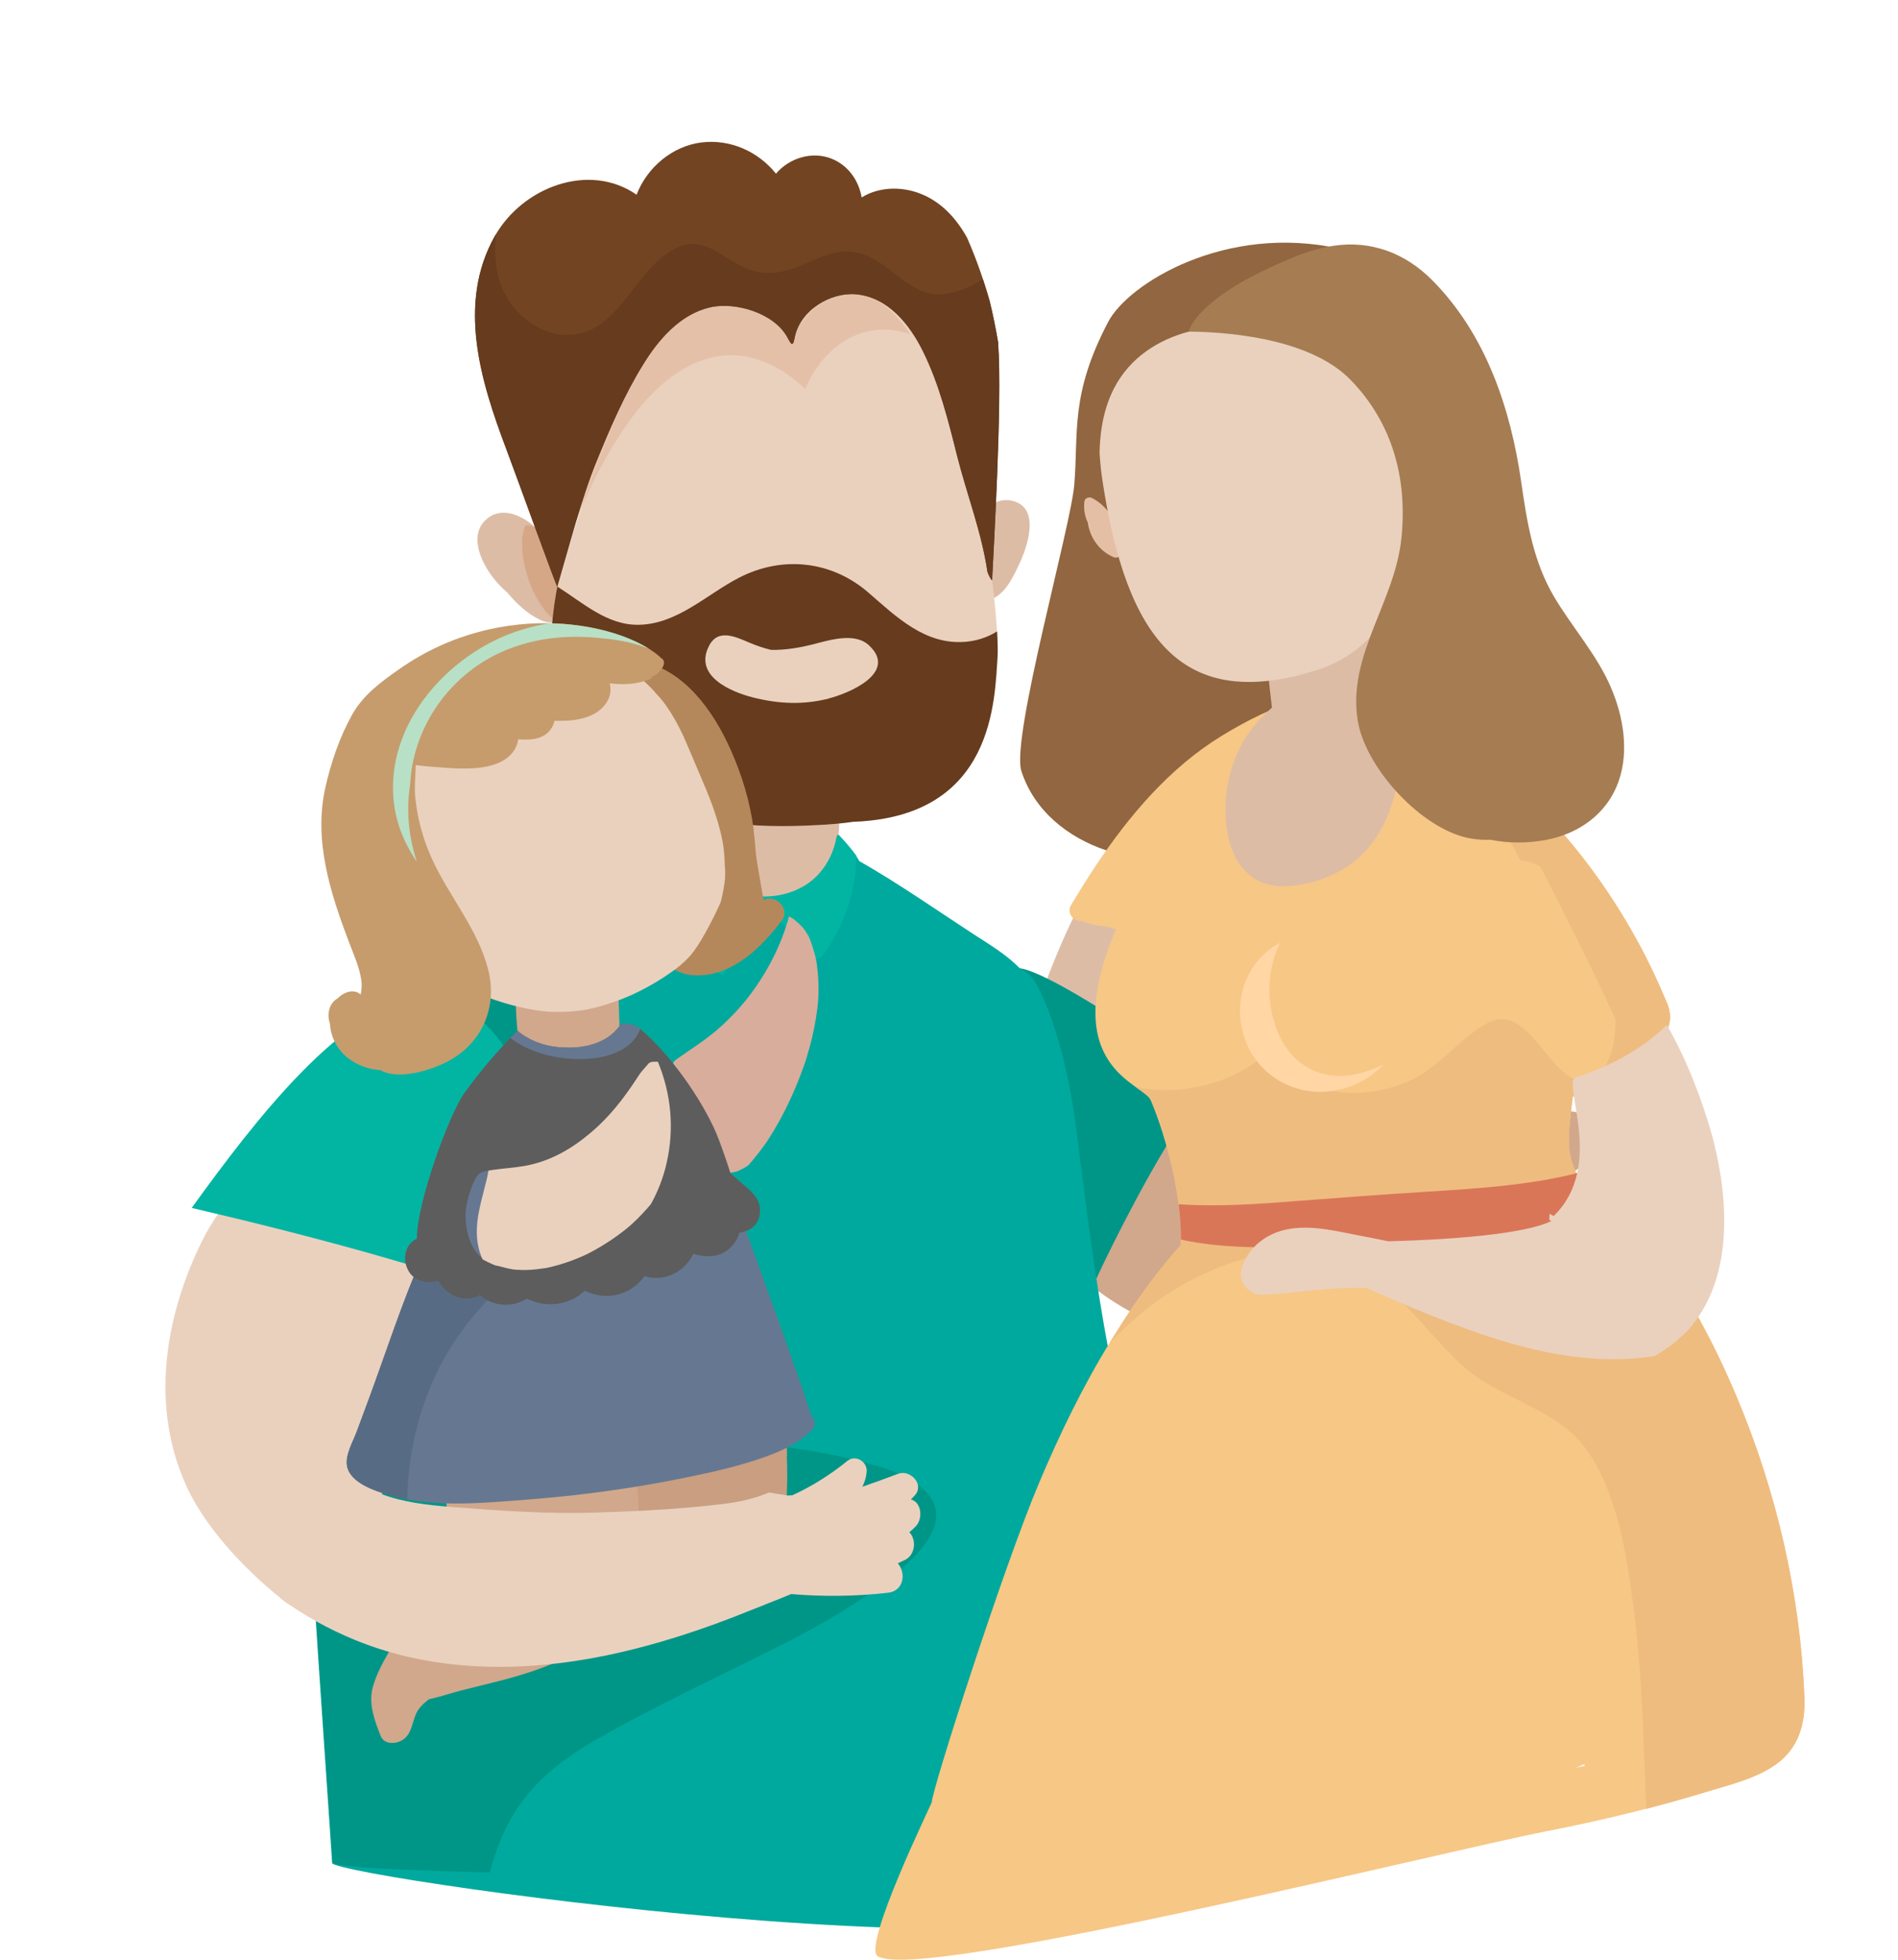 <svg width="31" height="32" viewBox="0 0 31 32" fill="none" xmlns="http://www.w3.org/2000/svg">
<path d="M18.078 14.567C17.995 14.549 17.905 14.557 17.828 14.594C17.784 14.582 17.734 14.594 17.703 14.65C17.209 15.553 16.893 16.573 16.541 17.542C16.416 17.588 16.338 17.742 16.456 17.864C16.665 18.079 16.966 18.104 17.232 17.968C17.531 17.814 17.703 17.501 17.846 17.208C18.009 16.871 18.15 16.521 18.258 16.161C18.353 15.842 18.466 15.479 18.468 15.142C18.468 14.883 18.35 14.625 18.078 14.567Z" fill="#DDBCA6"/>
<path d="M9.305 9.869C9.309 9.821 9.308 9.77 9.305 9.718C9.305 9.713 9.305 9.707 9.305 9.7C9.287 9.5 9.213 9.287 9.101 9.097C9.025 8.94 8.926 8.793 8.802 8.666C8.596 8.455 8.235 8.245 7.96 8.466C7.654 8.713 7.841 9.144 8.029 9.4C8.104 9.504 8.193 9.596 8.289 9.679C8.437 9.857 8.609 10.019 8.818 10.12C9.044 10.229 9.282 10.139 9.306 9.867L9.305 9.869Z" fill="#DDBCA6"/>
<path d="M8.802 8.668C8.785 8.651 8.767 8.633 8.749 8.617C8.743 8.613 8.736 8.61 8.728 8.607C8.713 8.6 8.7 8.594 8.685 8.587C8.658 8.58 8.63 8.575 8.602 8.569C8.674 8.587 8.625 8.58 8.589 8.575C8.586 8.582 8.581 8.589 8.579 8.592C8.576 8.599 8.569 8.613 8.563 8.627C8.558 8.643 8.551 8.663 8.55 8.67C8.543 8.698 8.54 8.726 8.533 8.755C8.532 8.764 8.53 8.77 8.528 8.777C8.528 8.78 8.528 8.784 8.528 8.789C8.528 8.822 8.527 8.853 8.527 8.886C8.527 8.955 8.533 9.023 8.541 9.092C8.543 9.111 8.546 9.129 8.55 9.147C8.558 9.183 8.564 9.22 8.572 9.254C8.589 9.324 8.608 9.393 8.631 9.461C8.646 9.505 8.663 9.55 8.681 9.593C8.685 9.608 8.692 9.621 8.699 9.636C8.699 9.636 8.699 9.637 8.7 9.639C8.735 9.708 8.771 9.776 8.812 9.841C8.834 9.877 8.857 9.912 8.882 9.945C8.892 9.958 8.902 9.971 8.911 9.984C8.956 10.034 9 10.082 9.051 10.125C9.062 10.135 9.072 10.143 9.083 10.153C9.201 10.123 9.291 10.026 9.304 9.865C9.309 9.817 9.308 9.766 9.304 9.715C9.304 9.71 9.304 9.704 9.304 9.697C9.286 9.497 9.213 9.284 9.101 9.094C9.024 8.937 8.926 8.79 8.802 8.663V8.668Z" fill="#D6A787"/>
<path d="M16.532 8.177C16.14 8.083 15.827 8.58 15.722 8.958C15.648 9.147 15.629 9.35 15.706 9.535C15.706 9.538 15.706 9.541 15.706 9.545C15.699 9.629 15.755 9.688 15.823 9.708C15.925 9.799 16.067 9.832 16.202 9.779C16.426 9.69 16.551 9.414 16.647 9.211C16.78 8.93 17.003 8.289 16.532 8.177Z" fill="#DDBCA6"/>
<path d="M13.498 12.564C13.284 12.296 12.65 12.298 12.335 12.197C12.014 12.095 11.636 12.022 11.312 12.148C10.903 12.308 10.734 13.497 10.721 13.682C10.649 14.004 10.786 14.235 11.065 14.424C11.373 14.632 11.757 14.784 12.111 14.888C12.383 14.967 12.652 14.878 12.953 14.742C14.009 14.267 13.713 12.831 13.496 12.562L13.498 12.564Z" fill="#DDBCA6"/>
<path d="M25.843 18.204C25.637 18.082 25.391 18.173 25.183 18.25C25.21 18.158 25.19 18.059 25.103 17.996C25.007 17.927 24.851 17.943 24.784 18.049C24.7 18.181 24.637 18.325 24.561 18.462C24.547 18.488 24.532 18.515 24.515 18.543C24.402 18.564 24.291 18.596 24.181 18.617C23.952 18.663 23.721 18.701 23.489 18.729C22.655 18.832 21.784 18.812 20.983 18.539C20.562 18.396 20.177 18.183 19.826 17.909C19.467 17.629 19.143 17.309 18.786 17.028C18.453 16.766 18.064 16.49 17.634 16.427C17.165 16.358 16.804 16.662 16.485 16.967C16.164 17.274 15.858 17.651 15.807 18.112C15.771 18.44 15.866 18.779 16.094 19.005C16.428 19.578 16.884 20.118 17.353 20.579C17.828 21.045 18.381 21.441 19.012 21.661C20.42 22.15 21.928 21.661 23.119 20.858C23.426 20.652 24.234 19.963 24.709 19.537C24.887 19.463 25.067 19.388 25.246 19.316C25.319 19.293 25.388 19.265 25.455 19.23C25.537 19.197 25.619 19.162 25.701 19.129C25.797 19.089 25.837 19.012 25.834 18.933C25.843 18.919 25.855 18.908 25.865 18.895C26.023 18.69 26.114 18.366 25.842 18.206L25.843 18.204Z" fill="#D1A88C"/>
<path d="M17.353 20.577C17.508 20.731 17.674 20.876 17.846 21.01C18.065 20.531 18.303 20.06 18.548 19.601C18.882 18.977 19.246 18.356 19.665 17.778C19.369 17.532 19.089 17.266 18.786 17.026C18.453 16.764 17.094 15.875 16.667 15.812C16.197 15.743 15.858 17.649 15.807 18.11C15.771 18.439 15.866 18.777 16.094 19.003C16.428 19.576 16.884 20.116 17.353 20.577Z" fill="#009687"/>
<path d="M5.158 25.21C5.16 25.174 4.292 19.362 6.521 16.376C6.688 16.009 6.914 15.676 7.207 15.382C7.644 14.944 8.138 14.569 8.662 14.242C9.247 13.877 9.93 13.456 10.634 13.425C10.691 13.421 10.741 13.438 10.78 13.466C10.822 13.451 10.863 13.438 10.906 13.425C10.929 13.418 10.948 13.416 10.966 13.42C10.973 13.453 10.978 13.482 10.981 13.494C10.999 13.565 11.025 13.643 11.055 13.71C11.083 13.775 11.119 13.838 11.158 13.897C11.387 14.33 11.867 14.607 12.378 14.643C12.717 14.667 13.072 14.568 13.321 14.328C13.51 14.146 13.626 13.903 13.668 13.648C13.677 13.644 13.686 13.641 13.695 13.639C13.701 13.648 13.708 13.656 13.716 13.664C13.819 13.771 13.914 13.885 14.001 14.004C14.011 14.018 14.022 14.037 14.034 14.06C14.674 14.424 15.285 14.853 15.902 15.255C16.167 15.426 16.442 15.59 16.663 15.818C16.785 15.864 16.878 15.973 16.947 16.107C17.073 16.35 17.169 16.609 17.25 16.87C17.422 17.42 17.523 17.991 17.595 18.563C17.744 19.744 17.892 20.924 18.114 22.096C18.242 22.769 19.572 29.82 19.547 30.506C19.468 32.658 5.613 30.676 5.425 30.425C5.415 30.238 5.155 26.507 5.15 26.32C5.14 25.952 5.134 25.582 5.153 25.215L5.158 25.21Z" fill="#00A99D"/>
<path d="M8.387 29.625C8.723 29.072 9.221 28.702 9.773 28.386C10.462 27.993 11.175 27.645 11.887 27.294C12.701 26.893 13.523 26.507 14.263 25.973C14.633 25.706 15.579 25.03 15.206 24.464C14.96 24.09 14.386 23.947 13.988 23.846C13.511 23.724 13.03 23.649 12.542 23.595C11.697 23.501 10.818 23.425 10.115 22.89C9.401 22.346 8.972 21.393 8.754 20.538C8.518 19.61 8.479 18.635 8.546 17.684C8.617 16.681 8.81 15.685 9.149 14.739C9.275 14.389 9.422 14.04 9.601 13.71C9.27 13.865 8.956 14.06 8.664 14.242C8.14 14.569 7.646 14.942 7.208 15.381C6.915 15.675 6.689 16.009 6.522 16.376C4.295 19.363 5.162 25.175 5.16 25.21C5.142 25.578 5.147 25.948 5.157 26.315C5.162 26.502 5.422 30.233 5.432 30.419C5.482 30.485 6.514 30.538 7.998 30.576C8.089 30.244 8.207 29.922 8.387 29.625Z" fill="#009687"/>
<path d="M10.917 15.076C11.094 15.312 11.294 15.535 11.523 15.72C11.585 15.771 11.726 15.909 11.816 15.922C11.82 15.917 11.826 15.909 11.834 15.889C11.841 15.872 11.851 15.854 11.857 15.839C11.882 15.788 11.905 15.737 11.929 15.685C12.039 15.454 12.144 15.203 12.306 15.003C12.401 14.884 12.483 14.851 12.611 14.942C12.81 15.086 12.971 15.292 13.139 15.469C13.185 15.517 13.231 15.567 13.28 15.611C13.284 15.614 13.316 15.649 13.328 15.654C13.338 15.659 13.344 15.661 13.349 15.662C13.457 15.623 13.569 15.403 13.624 15.307C13.85 14.919 13.979 14.445 13.991 13.978C13.908 13.865 13.817 13.756 13.721 13.656C13.713 13.647 13.706 13.639 13.7 13.631C13.691 13.634 13.681 13.637 13.673 13.639C13.631 13.895 13.513 14.14 13.326 14.32C13.077 14.559 12.722 14.66 12.383 14.635C11.87 14.599 11.391 14.321 11.163 13.889C11.124 13.829 11.088 13.766 11.06 13.702C11.03 13.634 11.004 13.558 10.986 13.486C10.983 13.474 10.978 13.444 10.971 13.411C10.953 13.408 10.932 13.408 10.911 13.416C10.829 13.443 10.747 13.471 10.667 13.499C10.631 13.519 10.595 13.537 10.559 13.558C10.496 13.593 10.436 13.629 10.375 13.666C10.303 14.149 10.662 14.724 10.919 15.071L10.917 15.076Z" fill="#02B5A3"/>
<path opacity="0.7" d="M10.596 5.272C10.652 5.226 10.706 5.175 10.76 5.119C10.703 5.167 10.649 5.218 10.596 5.272Z" fill="#EAD1BE"/>
<path d="M14.661 5.064C14.459 4.902 14.242 4.712 13.971 4.71C13.621 4.709 13.348 4.983 13.143 5.226C13.054 5.331 12.886 5.297 12.812 5.193C12.719 5.061 12.601 4.962 12.466 4.889C12.448 4.879 12.427 4.874 12.406 4.872C12.005 4.848 11.587 4.843 11.235 5.011C11.219 5.019 11.204 5.031 11.191 5.044C11.15 5.09 11.109 5.137 11.066 5.183C10.98 5.279 10.893 5.384 10.775 5.44C10.772 5.44 10.768 5.442 10.767 5.444C10.723 5.454 10.683 5.473 10.66 5.511C10.308 6.106 9.228 8.81 9.082 9.687C8.941 10.534 8.931 11.441 9.472 12.177C10.01 12.912 10.909 13.289 11.792 13.421C12.311 13.499 12.838 13.5 13.359 13.472C13.554 13.462 13.749 13.446 13.94 13.418C13.945 13.418 13.948 13.418 13.953 13.418C16.243 13.327 16.243 11.428 16.293 10.727C16.334 10.149 15.946 6.098 14.661 5.064Z" fill="#EAD1BE"/>
<path d="M16.293 10.727C16.298 10.648 16.297 10.503 16.285 10.31C16.131 10.407 15.948 10.468 15.755 10.481C15.106 10.528 14.641 10.073 14.188 9.68C13.587 9.157 12.784 9.068 12.075 9.431C11.541 9.705 11.066 10.191 10.433 10.202C9.919 10.212 9.519 9.842 9.103 9.578C9.095 9.616 9.088 9.654 9.082 9.687C8.941 10.534 8.931 11.441 9.472 12.178C10.01 12.912 10.909 13.289 11.792 13.421C12.311 13.499 12.838 13.501 13.359 13.472C13.554 13.463 13.749 13.446 13.94 13.418C13.945 13.418 13.948 13.418 13.953 13.418C16.243 13.327 16.243 11.428 16.293 10.727ZM13.531 11.408C13.115 11.512 12.719 11.494 12.304 11.39C11.936 11.297 11.329 11.04 11.579 10.549C11.731 10.248 12.031 10.407 12.262 10.503C12.37 10.547 12.481 10.585 12.594 10.612C12.828 10.617 13.069 10.574 13.271 10.523C13.541 10.455 13.962 10.316 14.197 10.541C14.669 10.988 13.858 11.325 13.531 11.406V11.408Z" fill="#663B1E"/>
<path opacity="0.9" d="M14.472 5.011C14.271 4.849 14.053 4.659 13.783 4.658C13.433 4.656 13.159 4.93 12.954 5.173C12.866 5.279 12.697 5.244 12.624 5.14C12.53 5.008 12.412 4.909 12.278 4.836C12.26 4.826 12.239 4.821 12.217 4.82C11.816 4.795 11.399 4.79 11.047 4.958C11.03 4.967 11.016 4.978 11.002 4.991C10.962 5.038 10.921 5.084 10.878 5.13C10.791 5.226 10.704 5.332 10.587 5.388C10.583 5.388 10.58 5.389 10.578 5.391C10.534 5.401 10.495 5.421 10.472 5.459C10.161 5.984 9.28 8.161 8.979 9.262C8.993 9.262 9.01 9.272 9.016 9.289C9.039 9.343 9.059 9.399 9.077 9.456C9.116 9.324 9.157 9.191 9.203 9.061C9.463 8.308 9.797 7.551 10.261 6.901C10.605 6.418 11.083 5.939 11.685 5.825C12.25 5.72 12.751 5.976 13.151 6.351C13.416 5.736 13.965 5.27 14.684 5.408C14.748 5.419 14.81 5.437 14.87 5.459C14.749 5.279 14.617 5.125 14.474 5.011H14.472Z" fill="#E5BFA5"/>
<path d="M16.305 5.606C16.265 5.374 16.22 5.143 16.164 4.915C16.067 4.575 15.951 4.24 15.809 3.914C15.805 3.906 15.802 3.9 15.8 3.891C15.625 3.571 15.376 3.295 15.029 3.161C14.715 3.039 14.351 3.052 14.073 3.224C14.027 2.948 13.853 2.699 13.582 2.591C13.262 2.464 12.891 2.58 12.674 2.836C12.385 2.474 11.926 2.268 11.458 2.326C10.98 2.385 10.57 2.733 10.397 3.179C9.619 2.641 8.533 3.056 8.081 3.857C7.459 4.962 7.852 6.233 8.268 7.333C8.448 7.812 9.095 9.604 9.101 9.579C9.28 8.968 9.499 8.128 9.74 7.54C9.961 6.998 10.197 6.448 10.505 5.951C10.758 5.54 11.112 5.13 11.6 5.019C12.013 4.925 12.652 5.115 12.863 5.516C12.922 5.629 12.951 5.667 12.977 5.521C13.059 5.071 13.559 4.772 13.975 4.806C14.499 4.849 14.857 5.297 15.075 5.739C15.34 6.275 15.489 6.874 15.633 7.45C15.794 8.085 16.03 8.684 16.126 9.332C16.131 9.363 16.18 9.462 16.203 9.479C16.216 9.16 16.374 6.572 16.302 5.607L16.305 5.606Z" fill="#724422"/>
<path d="M16.305 5.606C16.266 5.375 16.22 5.143 16.164 4.915C16.13 4.795 16.092 4.676 16.053 4.557C15.871 4.676 15.668 4.763 15.455 4.798C15.188 4.843 14.956 4.725 14.743 4.57C14.518 4.407 14.315 4.208 14.04 4.136C13.763 4.061 13.536 4.141 13.285 4.251C13.056 4.352 12.819 4.456 12.563 4.458C12.293 4.458 12.085 4.346 11.862 4.204C11.618 4.05 11.389 3.911 11.101 4.025C10.912 4.101 10.757 4.238 10.619 4.387C10.356 4.673 10.156 5.024 9.846 5.266C9.188 5.781 8.309 5.247 8.137 4.509C8.086 4.293 8.075 4.061 8.098 3.829C8.093 3.837 8.088 3.845 8.083 3.853C7.461 4.958 7.854 6.23 8.27 7.33C8.45 7.809 9.096 9.601 9.103 9.576C9.282 8.965 9.501 8.124 9.742 7.536C9.963 6.995 10.198 6.445 10.506 5.948C10.76 5.536 11.114 5.127 11.602 5.016C12.014 4.922 12.653 5.112 12.864 5.513C12.923 5.626 12.953 5.664 12.979 5.518C13.061 5.067 13.56 4.768 13.976 4.803C14.5 4.846 14.859 5.294 15.077 5.736C15.342 6.271 15.491 6.871 15.635 7.447C15.796 8.082 16.031 8.681 16.128 9.328C16.133 9.36 16.182 9.459 16.205 9.475C16.218 9.157 16.375 6.569 16.303 5.604L16.305 5.606Z" fill="#663B1E"/>
<path d="M4.7 26.185C5.64 25.116 6.445 23.95 7.641 23.184C7.626 23.111 7.624 23.03 7.639 22.934C7.703 22.53 7.957 22.173 8.139 21.816C8.361 21.379 8.512 20.905 8.594 20.421C8.753 19.479 8.663 18.394 8.152 17.57C7.877 17.124 7.448 16.786 6.925 16.708C6.874 16.7 6.822 16.695 6.771 16.693C6.742 16.64 6.668 16.607 6.601 16.648C6.573 16.667 6.545 16.683 6.517 16.701C6.187 16.741 3.866 19.129 3.311 20.242C2.687 21.493 2.45 22.966 3.047 24.272C3.372 24.983 4.081 25.719 4.7 26.186V26.185Z" fill="#EAD1BE"/>
<path d="M8.733 21.324C8.799 21.099 8.851 20.871 8.89 20.642C9.075 19.537 8.971 18.264 8.371 17.294C8.049 16.77 7.549 16.24 6.93 16.282C5.635 16.366 4.148 18.316 3.131 19.724C5.018 20.165 6.911 20.665 8.733 21.324Z" fill="#02B5A3"/>
<path d="M21.881 4.061C20.019 3.647 18.424 4.63 18.098 5.26C17.476 6.446 17.617 7.059 17.546 7.918C17.489 8.602 16.51 12.053 16.682 12.59C17.098 13.882 18.878 14.357 20.006 13.799C20.233 13.687 20.433 13.525 20.599 13.33C21.15 12.939 21.468 12.235 21.329 11.556C21.175 10.815 20.499 10.489 19.888 10.182C19.544 10.009 19.197 9.821 18.961 9.505C18.67 9.115 18.548 8.612 18.442 8.144C18.378 7.867 18.324 7.586 18.285 7.302C18.299 7.196 18.316 7.09 18.339 6.986C18.493 6.276 20.836 4.309 21.437 4.172C21.529 4.151 21.977 4.083 21.882 4.061H21.881Z" fill="#916640"/>
<path d="M17.712 8.187C17.718 8.131 17.79 8.108 17.834 8.131C17.975 8.204 18.085 8.311 18.16 8.448C18.19 8.441 18.223 8.451 18.241 8.488C18.334 8.663 18.36 8.848 18.309 9.041C18.294 9.099 18.237 9.119 18.186 9.097C17.954 8.998 17.8 8.777 17.767 8.534C17.716 8.43 17.697 8.309 17.712 8.187Z" fill="#E5BFA5"/>
<path opacity="0.55" d="M19.221 14.025C19.231 14.032 19.244 14.039 19.257 14.043C19.46 14.114 19.663 14.186 19.866 14.257C19.909 14.067 19.973 13.88 20.04 13.705C20.165 13.383 20.315 13.072 20.482 12.768C20.458 12.81 20.433 12.853 20.41 12.894C20.374 12.962 20.268 12.909 20.304 12.839C20.458 12.541 20.666 12.271 20.913 12.05C21.07 11.802 21.234 11.559 21.398 11.318C21.319 11.36 21.242 11.403 21.168 11.449C20.443 11.895 19.88 12.56 19.411 13.266C19.293 13.442 19.182 13.622 19.074 13.804C19.004 13.923 19.125 14.05 19.223 14.024L19.221 14.025Z" fill="#110F4C"/>
<path d="M29.472 27.736C29.408 26.035 29.014 24.34 28.352 22.776C28 21.945 27.574 21.149 27.049 20.416C26.808 20.081 26.52 19.772 26.214 19.497C26.061 19.362 25.904 19.247 25.739 19.144C25.677 19.01 25.636 18.865 25.627 18.703C25.614 18.437 25.66 18.17 25.688 17.905C26.201 17.725 26.661 17.441 27.054 17.061C27.267 16.855 27.343 16.615 27.209 16.338C27.111 16.135 25.925 12.936 22.698 11.459C21.819 11.056 20.761 11.522 19.948 12.019C19.099 12.541 18.439 13.32 17.89 14.146C17.753 14.353 17.622 14.564 17.494 14.777C17.41 14.916 17.553 15.065 17.669 15.033C17.68 15.041 17.695 15.05 17.712 15.055C18.015 15.16 17.926 15.071 18.227 15.177C17.261 17.44 18.679 17.687 18.797 17.965C19.051 18.563 19.316 19.559 19.285 20.335C19.122 20.505 18.976 20.695 18.832 20.881C18.576 21.213 18.345 21.565 18.126 21.922C17.676 22.655 17.301 23.432 16.966 24.226C16.392 25.585 15.221 29.226 15.219 29.427C15.219 29.447 14.081 31.776 14.335 31.942C14.998 32.375 23.543 30.236 25.279 29.898C26.148 29.728 27.009 29.521 27.858 29.262C28.238 29.146 28.67 29.046 29.001 28.813C29.363 28.56 29.487 28.165 29.471 27.734L29.472 27.736ZM25.737 28.867C25.783 28.849 25.829 28.829 25.875 28.809C25.878 28.817 25.883 28.826 25.888 28.832C25.837 28.844 25.788 28.855 25.737 28.867Z" fill="#F7C786"/>
<path d="M29.472 27.735C29.408 26.034 29.014 24.34 28.352 22.776C28 21.945 27.574 21.149 27.049 20.416C26.808 20.08 26.52 19.771 26.213 19.497C26.061 19.362 25.904 19.246 25.739 19.144C25.676 19.01 25.636 18.865 25.627 18.703C25.614 18.437 25.66 18.169 25.688 17.905C26.2 17.725 26.66 17.441 27.054 17.061C27.266 16.855 27.343 16.615 27.209 16.338C27.111 16.134 25.925 12.935 22.698 11.459C22.567 11.399 22.433 11.358 22.295 11.335C23.384 11.888 24.278 12.967 24.82 14.027C24.823 14.034 24.826 14.039 24.83 14.045C24.833 14.045 24.835 14.045 24.838 14.045C25.31 14.11 25.657 14.523 25.881 14.916C26.138 15.367 26.31 15.88 26.371 16.397C26.413 16.756 26.387 17.375 26.043 17.59C25.691 17.809 25.382 17.345 25.187 17.119C25.054 16.962 24.908 16.78 24.722 16.686C24.496 16.571 24.285 16.693 24.096 16.83C23.828 17.025 23.598 17.271 23.33 17.467C23.055 17.669 22.752 17.771 22.418 17.823C21.74 17.925 21.131 17.677 20.616 17.259C20.066 17.717 19.238 17.898 18.547 17.748C18.671 17.837 18.769 17.9 18.797 17.966C19.051 18.564 19.316 19.56 19.285 20.336C19.121 20.506 18.976 20.696 18.831 20.883C18.576 21.215 18.345 21.567 18.126 21.924C18.126 21.925 18.122 21.928 18.121 21.932C18.483 21.552 18.887 21.217 19.347 20.962C20.104 20.544 21.055 20.26 21.9 20.571C22.737 20.88 23.243 21.704 23.873 22.287C24.494 22.862 25.432 22.979 25.93 23.697C26.41 24.389 26.557 25.339 26.669 26.157C26.793 27.073 26.832 28 26.864 28.923C26.87 29.128 26.88 29.331 26.89 29.536C27.214 29.451 27.538 29.361 27.859 29.263C28.239 29.148 28.671 29.047 29.002 28.814C29.364 28.561 29.489 28.166 29.472 27.735Z" fill="#EFBC7F"/>
<path opacity="0.47" d="M19.287 20.241C19.984 20.394 20.721 20.369 21.432 20.368C22.505 20.365 23.58 20.317 24.642 20.148C25.224 20.056 25.812 19.925 26.358 19.692C26.371 19.686 26.385 19.681 26.398 19.674C26.338 19.615 26.276 19.557 26.213 19.501C26.066 19.369 25.914 19.256 25.753 19.157C24.949 19.359 24.086 19.41 23.308 19.459C22.588 19.504 21.871 19.557 21.152 19.613C20.528 19.663 19.884 19.706 19.251 19.664C19.275 19.863 19.288 20.059 19.288 20.244L19.287 20.241Z" fill="#C1272D"/>
<path d="M23.893 12.14C23.904 12.148 23.914 12.155 23.926 12.163C23.965 12.262 24 12.364 24.026 12.468C23.986 12.358 23.942 12.247 23.893 12.14Z" fill="#CE6C6A"/>
<path d="M26.597 17.439C26.6 17.292 26.572 17.142 26.538 17.007C26.462 16.714 24.671 13.076 24.349 12.737C24.041 12.414 23.697 12.124 23.34 11.852C23.322 11.821 23.302 11.789 23.282 11.758C26.07 13.329 27.118 16.149 27.209 16.339C27.343 16.617 27.267 16.856 27.054 17.063C26.911 17.201 26.759 17.327 26.597 17.441V17.439Z" fill="#EFBC7F"/>
<path d="M20.045 12.856C20.083 12.594 20.178 12.331 20.31 12.101C20.436 11.885 20.593 11.715 20.775 11.555C20.723 11.132 20.667 10.612 20.708 10.549C20.937 10.197 22.272 9.692 22.442 10.08C22.467 10.136 22.555 10.797 22.619 11.294C22.902 11.718 22.916 12.24 22.83 12.734C22.737 13.281 22.503 13.798 22.043 14.123C21.836 14.27 21.589 14.374 21.34 14.427C21.054 14.486 20.739 14.511 20.484 14.343C20.022 14.039 19.971 13.355 20.042 12.856H20.045Z" fill="#DDBCA6"/>
<path d="M23.233 8.58C23.21 8.062 23.092 7.548 22.88 7.079C22.599 6.461 22.148 5.981 21.547 5.677C21.044 5.422 20.474 5.298 19.912 5.335C19.393 5.37 18.868 5.551 18.494 5.929C18.101 6.326 17.969 6.856 17.959 7.398C17.969 7.555 17.985 7.708 18.008 7.859C18.398 10.4 19.285 11.639 21.496 10.945C22.395 10.663 22.834 9.941 23.122 8.963C23.16 8.836 23.195 8.709 23.232 8.58H23.233Z" fill="#EAD1BE"/>
<path d="M23.084 8.747C23.132 8.696 23.183 8.646 23.235 8.6C23.24 8.582 23.248 8.565 23.266 8.551C23.407 8.433 24.093 7.85 24.235 8.238C24.258 8.298 24.248 8.354 24.221 8.405C24.227 8.513 24.188 8.632 24.136 8.711C24.011 8.899 23.801 9.011 23.607 9.107C23.448 9.186 23.137 9.411 22.96 9.276C22.767 9.127 22.973 8.869 23.084 8.749V8.747Z" fill="#E5BFA5"/>
<path d="M26.903 21.098C26.376 20.645 25.942 20.222 25.306 19.92C26.225 19.134 25.557 17.809 25.714 17.601C25.868 17.555 26.02 17.497 26.166 17.433C26.489 17.291 26.798 17.109 27.068 16.879C27.121 16.835 27.173 16.787 27.224 16.737C27.574 17.335 27.833 18.07 27.959 18.528C28.149 19.215 28.46 20.846 27.492 21.798C27.301 21.568 27.126 21.289 26.903 21.099V21.098Z" fill="#EAD1BE"/>
<path d="M20.276 20.725C20.374 20.373 20.683 20.138 21.032 20.072C21.419 19.998 21.82 20.102 22.2 20.175C22.359 20.204 22.517 20.236 22.676 20.269C23.693 20.242 24.925 20.153 25.349 19.932C25.334 19.929 25.319 19.924 25.305 19.92C25.306 19.887 25.308 19.854 25.309 19.821C25.629 19.986 25.938 20.168 26.238 20.371C26.757 20.725 27.258 21.124 27.659 21.612C27.497 21.813 27.288 21.993 27.022 22.143C26.064 22.292 25.113 22.096 24.214 21.79C23.572 21.572 22.945 21.311 22.326 21.032C22.205 21.025 22.084 21.029 21.964 21.032C21.512 21.047 21.063 21.124 20.611 21.141C20.402 21.149 20.218 20.934 20.276 20.725Z" fill="#EAD1BE"/>
<path d="M26.314 11.231C26.084 10.693 25.685 10.252 25.388 9.753C25.041 9.172 24.94 8.526 24.845 7.863C24.671 6.663 24.267 5.459 23.397 4.58C22.957 4.134 22.393 3.918 21.769 4.015C21.524 4.053 21.267 4.134 21.019 4.246C19.505 4.882 19.415 5.417 19.416 5.414C20.268 5.424 21.452 5.583 22.056 6.2C22.744 6.906 22.988 7.812 22.89 8.783C22.783 9.834 22.009 10.689 22.174 11.756C22.29 12.505 23.145 13.459 23.906 13.666C24.052 13.705 24.2 13.718 24.345 13.712C24.633 13.771 24.935 13.77 25.223 13.72C25.775 13.624 26.248 13.297 26.438 12.754C26.61 12.262 26.513 11.695 26.312 11.228L26.314 11.231Z" fill="#A67C52"/>
<path d="M21.24 17.355C20.893 17.088 20.734 16.591 20.733 16.165C20.731 15.899 20.793 15.634 20.906 15.396C20.867 15.416 20.828 15.439 20.79 15.464C20.091 15.943 20.081 16.995 20.72 17.525C21.296 18.004 22.13 17.886 22.601 17.377C22.162 17.601 21.655 17.671 21.244 17.354L21.24 17.355Z" fill="#FFD6A4"/>
<path d="M12.472 14.701C12.472 14.701 12.354 14.027 12.349 13.973C12.332 13.768 12.316 13.563 12.282 13.36C12.206 12.932 12.065 12.511 11.877 12.12C11.571 11.484 11.066 10.851 10.344 10.782C10.287 10.751 10.226 10.752 10.176 10.777C10.166 10.777 10.158 10.777 10.148 10.777C10.114 10.777 10.094 10.81 10.097 10.836C10.035 10.912 10.017 11.028 10.097 11.114C10.582 11.626 10.918 12.149 11.03 12.858C11.132 13.495 11.091 14.212 10.873 14.82C10.785 15.068 10.674 15.345 10.8 15.603C10.911 15.831 11.158 15.93 11.399 15.927C11.988 15.92 12.437 15.467 12.771 15.028C12.914 14.84 12.66 14.591 12.468 14.7L12.472 14.701Z" fill="#B5885B"/>
<path d="M11.086 12.767C11.006 12.536 10.708 12.412 10.49 12.529C10.276 12.647 10.215 12.934 10.357 13.129C10.39 13.175 10.449 13.121 10.431 13.076C10.376 12.937 10.421 12.739 10.566 12.675C10.714 12.609 10.857 12.698 10.927 12.827C10.972 12.908 11.117 12.861 11.085 12.767H11.086Z" fill="#473832"/>
<path d="M10.099 16.13C10.095 15.89 10.04 15.75 9.786 15.71C9.485 15.662 9.142 15.613 8.838 15.642C8.703 15.655 8.556 15.707 8.468 15.806C8.448 15.814 8.432 15.831 8.43 15.855C8.43 15.855 8.43 15.855 8.43 15.857C8.407 15.898 8.391 15.944 8.387 15.997C8.387 16.024 8.401 16.049 8.422 16.064C8.417 16.318 8.428 16.58 8.451 16.828C8.474 17.066 8.667 17.173 8.869 17.266C9.116 17.378 9.393 17.431 9.665 17.411C9.873 17.396 10.076 17.35 10.102 17.107C10.135 16.788 10.102 16.447 10.099 16.126V16.13Z" fill="#D1A88C"/>
<path d="M11.839 14.168C11.833 13.834 11.795 13.654 11.699 13.342C11.609 13.051 11.484 12.777 11.366 12.498C11.314 12.372 11.261 12.248 11.207 12.123C11.189 12.082 11.17 12.039 11.152 11.997C11.176 12.055 11.114 11.921 11.103 11.898C11.049 11.793 10.99 11.688 10.924 11.588C10.896 11.546 10.868 11.505 10.839 11.466C10.821 11.442 10.765 11.38 10.775 11.388C10.762 11.375 10.749 11.36 10.736 11.347C10.438 10.993 10.025 10.731 9.591 10.598C8.928 10.397 8.283 10.539 7.679 10.851C7.03 11.188 6.455 11.606 6.154 12.296C5.867 12.949 5.655 13.72 5.923 14.4C6.411 15.631 7.59 16.135 7.911 16.264C8.17 16.368 8.522 16.47 8.867 16.511C8.88 16.511 8.938 16.518 8.944 16.52C8.984 16.521 9.023 16.523 9.062 16.523C9.154 16.523 9.246 16.523 9.337 16.515C9.516 16.501 9.63 16.48 9.801 16.432C10.132 16.336 10.367 16.235 10.626 16.088C10.764 16.011 10.896 15.925 11.024 15.831C11.05 15.811 11.075 15.791 11.101 15.771C11.106 15.768 11.121 15.755 11.13 15.746C11.17 15.712 11.209 15.675 11.245 15.637C11.463 15.413 11.762 14.761 11.772 14.727C11.789 14.663 11.803 14.597 11.815 14.531C11.846 14.353 11.846 14.344 11.843 14.166L11.839 14.168Z" fill="#EAD1BE"/>
<path d="M12.855 23.78C12.848 23.625 12.863 23.432 12.771 23.296C12.671 23.148 12.478 23.123 12.316 23.098C11.874 23.027 11.424 23.088 10.989 23.191C10.768 23.243 10.544 23.3 10.33 23.372C10.168 23.428 10.148 23.853 10.212 23.858C10.199 24.16 10.215 24.466 10.2 24.77C10.181 25.171 10.127 25.574 9.997 25.955C9.951 26.089 9.866 26.236 9.92 26.38C9.984 26.553 10.185 26.557 10.341 26.568C10.737 26.598 11.14 26.568 11.53 26.489C11.862 26.419 12.221 26.322 12.452 26.053C12.694 25.769 12.747 25.371 12.796 25.012C12.851 24.606 12.869 24.193 12.851 23.782L12.855 23.78Z" fill="#C99E81"/>
<path d="M10.429 24.751C10.429 24.53 10.433 24.295 10.354 24.084C10.175 23.603 9.614 23.509 9.172 23.44C8.585 23.347 7.989 23.355 7.405 23.45C7.402 23.45 7.398 23.45 7.395 23.451C7.352 23.431 7.289 23.456 7.285 23.514C7.261 24.061 7.293 24.604 7.325 25.151C7.339 25.415 7.31 25.616 7.143 25.828C6.995 26.015 6.835 26.186 6.701 26.383C6.573 26.568 6.46 26.761 6.358 26.963C6.25 27.149 6.144 27.349 6.088 27.552C6.015 27.825 6.119 28.096 6.218 28.347C6.265 28.469 6.417 28.48 6.521 28.439C6.763 28.343 6.711 28.066 6.851 27.892C6.896 27.838 6.948 27.79 7.005 27.747C7.202 27.704 7.393 27.638 7.536 27.602C8.33 27.4 9.28 27.225 9.873 26.606C10.177 26.287 10.331 25.887 10.392 25.455C10.424 25.222 10.429 24.986 10.428 24.751H10.429Z" fill="#D1A88C"/>
<path d="M13.246 23.113C13.202 22.905 12.337 20.518 12.096 19.852C11.895 20.026 11.646 20.155 11.4 20.267C10.682 20.594 9.909 20.832 9.126 20.934C8.374 21.033 7.849 21.02 6.901 20.507C6.573 21.253 6.319 22.041 6.038 22.806C5.967 22.997 5.895 23.189 5.825 23.38C5.764 23.544 5.638 23.755 5.667 23.934C5.718 24.233 6.178 24.365 6.421 24.431C7.125 24.622 7.913 24.54 8.631 24.485C9.426 24.424 10.216 24.319 10.999 24.167C11.41 24.086 11.826 24.001 12.227 23.878C12.583 23.768 13.002 23.622 13.264 23.344C13.334 23.27 13.312 23.166 13.248 23.114L13.246 23.113Z" fill="#667891"/>
<path d="M6.953 22.844C7.225 22.092 7.675 21.469 8.238 20.969C7.85 20.931 7.444 20.8 6.901 20.505C6.573 21.251 6.319 22.039 6.038 22.804C5.967 22.995 5.895 23.187 5.825 23.379C5.764 23.542 5.638 23.754 5.667 23.932C5.718 24.231 6.178 24.363 6.421 24.429C6.496 24.451 6.573 24.467 6.652 24.482C6.663 23.924 6.761 23.372 6.953 22.844Z" fill="#576C84"/>
<path d="M10.814 10.759C10.225 10.181 8.217 9.738 6.524 10.924C6.226 11.132 5.931 11.347 5.751 11.67C5.55 12.03 5.405 12.453 5.315 12.855C5.119 13.723 5.394 14.576 5.699 15.382C5.776 15.585 5.871 15.791 5.902 16.009C5.913 16.095 5.905 16.169 5.89 16.24C5.787 16.143 5.623 16.191 5.515 16.302C5.376 16.378 5.335 16.558 5.389 16.716C5.402 16.956 5.53 17.18 5.738 17.316C5.887 17.413 6.047 17.463 6.21 17.473C6.516 17.648 7.063 17.468 7.331 17.322C7.883 17.022 8.13 16.432 7.971 15.822C7.801 15.168 7.336 14.637 7.058 14.03C6.909 13.709 6.815 13.358 6.781 13.005C6.766 12.85 6.786 12.67 6.791 12.493C6.923 12.511 7.054 12.521 7.171 12.529C7.516 12.556 8.099 12.604 8.356 12.306C8.419 12.235 8.453 12.153 8.464 12.072C8.666 12.088 8.869 12.075 8.99 11.915C9.028 11.865 9.049 11.816 9.056 11.77C9.354 11.779 9.668 11.743 9.853 11.541C9.966 11.419 9.991 11.284 9.959 11.158C10.179 11.185 10.41 11.175 10.61 11.091C10.624 11.084 10.639 11.077 10.652 11.071C10.647 11.064 10.641 11.059 10.636 11.054C10.739 11.028 10.912 10.851 10.818 10.757L10.814 10.759Z" fill="#C69C6D"/>
<path d="M8.972 10.177C8.817 10.204 8.663 10.238 8.514 10.285C7.29 10.661 6.183 11.926 6.462 13.282C6.522 13.575 6.648 13.832 6.809 14.075C6.773 13.961 6.742 13.847 6.719 13.732C6.655 13.409 6.653 13.102 6.699 12.808C6.742 11.903 7.308 11.059 8.155 10.663C8.663 10.427 9.21 10.364 9.761 10.415C10.018 10.438 10.335 10.479 10.601 10.595C10.24 10.367 9.652 10.191 8.972 10.177Z" fill="#B8E0C6"/>
<path d="M12.075 19.109C12.129 19.088 12.18 19.058 12.227 19.023C12.272 18.972 12.316 18.919 12.358 18.866C12.401 18.812 12.442 18.757 12.483 18.701C12.486 18.696 12.509 18.663 12.521 18.648C12.529 18.635 12.543 18.614 12.543 18.615C12.787 18.239 12.982 17.824 13.131 17.401C13.139 17.381 13.139 17.381 13.131 17.401C13.136 17.385 13.141 17.368 13.148 17.354C13.156 17.329 13.164 17.306 13.171 17.281C13.189 17.223 13.205 17.167 13.221 17.109C13.251 17.002 13.277 16.893 13.298 16.784C13.344 16.554 13.369 16.354 13.369 16.168C13.369 16.05 13.364 15.931 13.349 15.814C13.333 15.677 13.333 15.672 13.295 15.538C13.279 15.482 13.261 15.426 13.241 15.372C13.238 15.363 13.223 15.325 13.218 15.309C13.218 15.306 13.215 15.304 13.215 15.302C13.194 15.268 13.174 15.231 13.151 15.198C13.139 15.18 13.125 15.164 13.112 15.145C13.072 15.104 13.033 15.066 12.989 15.03C12.977 15.02 12.964 15.01 12.951 15C12.93 14.989 12.909 14.977 12.887 14.965C12.761 15.433 12.532 15.874 12.241 16.257C12.08 16.468 11.895 16.66 11.694 16.832C11.487 17.008 11.26 17.145 11.04 17.304C10.962 17.36 10.985 17.443 11.043 17.489C11.114 17.745 11.209 17.994 11.296 18.245C11.373 18.47 11.427 18.739 11.549 18.942C11.664 19.129 11.875 19.195 12.075 19.114V19.109Z" fill="#D8AD9C"/>
<path d="M12.412 19.748C12.406 19.547 12.241 19.43 12.103 19.309C12.046 19.26 11.99 19.207 11.931 19.16C11.872 18.969 11.805 18.781 11.735 18.594C11.551 18.11 11.039 17.299 10.46 16.804C10.366 16.723 10.238 16.71 10.148 16.713C10.077 16.823 9.977 16.916 9.86 16.979C9.62 17.104 9.363 17.124 9.1 17.098C8.866 17.075 8.622 16.98 8.451 16.83C8.451 16.83 8.451 16.832 8.451 16.833C8.132 17.146 7.847 17.488 7.583 17.849C7.341 18.183 6.802 19.651 6.809 20.227C6.643 20.3 6.571 20.508 6.645 20.695C6.735 20.926 6.956 20.962 7.164 20.916C7.292 21.162 7.592 21.281 7.837 21.147C8.048 21.332 8.361 21.359 8.605 21.205C8.916 21.362 9.299 21.316 9.552 21.076C9.896 21.25 10.303 21.152 10.526 20.839C10.845 20.938 11.183 20.773 11.323 20.474C11.53 20.535 11.746 20.541 11.923 20.379C12 20.31 12.05 20.223 12.077 20.128C12.263 20.1 12.421 19.99 12.412 19.752V19.748Z" fill="#5D5D5D"/>
<path d="M7.76 19.258C7.685 19.391 7.6 19.685 7.603 19.836C7.608 20.097 7.669 20.43 7.955 20.602C7.981 20.116 7.826 19.58 7.981 19.112C7.867 19.142 7.832 19.129 7.76 19.256V19.258Z" fill="#667891"/>
<path d="M8.335 16.949C8.686 17.213 9.164 17.315 9.593 17.289C9.824 17.276 10.068 17.22 10.254 17.074C10.354 16.997 10.416 16.904 10.457 16.8C10.362 16.721 10.238 16.708 10.148 16.711C10.078 16.822 9.978 16.914 9.86 16.977C9.621 17.102 9.364 17.122 9.1 17.096C8.866 17.073 8.622 16.979 8.451 16.828C8.451 16.828 8.451 16.83 8.451 16.831C8.412 16.869 8.373 16.909 8.334 16.949H8.335Z" fill="#667891"/>
<path d="M10.657 17.34C10.657 17.34 10.649 17.34 10.646 17.34C10.641 17.342 10.633 17.343 10.623 17.347H10.619C10.616 17.35 10.611 17.353 10.605 17.357C10.601 17.358 10.598 17.36 10.597 17.362C10.556 17.411 10.51 17.457 10.47 17.509C10.467 17.514 10.464 17.517 10.461 17.52C10.459 17.523 10.456 17.527 10.452 17.532C10.434 17.56 10.416 17.586 10.398 17.614C10.185 17.938 9.958 18.232 9.661 18.485C9.336 18.762 8.982 18.967 8.558 19.04C8.392 19.068 8.224 19.079 8.057 19.102C8.05 19.102 8.004 19.111 7.981 19.114C7.981 19.114 7.98 19.114 7.978 19.114C7.896 19.567 7.688 20.006 7.844 20.468C7.855 20.503 7.868 20.534 7.883 20.564C7.888 20.567 7.893 20.569 7.896 20.571C7.939 20.594 7.983 20.617 8.029 20.637C8.049 20.645 8.068 20.653 8.088 20.662C8.181 20.678 8.271 20.711 8.366 20.726C8.391 20.729 8.415 20.733 8.44 20.734C8.479 20.734 8.517 20.738 8.556 20.738C8.643 20.738 8.73 20.731 8.817 20.719C8.835 20.718 8.911 20.705 8.92 20.705C8.946 20.7 8.972 20.693 8.998 20.688C9.087 20.667 9.172 20.642 9.259 20.612C9.352 20.581 9.442 20.543 9.532 20.505C9.545 20.5 9.558 20.493 9.571 20.486C9.576 20.485 9.581 20.482 9.585 20.48C9.625 20.459 9.666 20.439 9.706 20.416C9.871 20.325 10.03 20.221 10.179 20.105C10.212 20.08 10.244 20.054 10.275 20.027C10.285 20.019 10.307 19.999 10.32 19.988C10.384 19.93 10.446 19.869 10.505 19.804C10.549 19.758 10.592 19.709 10.633 19.659C10.749 19.448 10.836 19.223 10.888 18.99C11.016 18.43 10.963 17.862 10.745 17.337C10.716 17.337 10.685 17.337 10.655 17.337L10.657 17.34Z" fill="#EAD1BE"/>
<path d="M14.877 24.485C14.9 24.462 14.921 24.439 14.943 24.416C15.103 24.236 14.864 23.99 14.667 24.066C14.474 24.14 14.279 24.209 14.085 24.277C14.122 24.204 14.147 24.123 14.155 24.034C14.171 23.867 13.973 23.745 13.839 23.856C13.573 24.072 13.264 24.27 12.94 24.417C12.917 24.417 12.894 24.417 12.871 24.421C12.768 24.404 12.665 24.388 12.562 24.371C12.326 24.47 12.064 24.528 11.81 24.558C11.116 24.642 10.408 24.678 9.709 24.7C8.928 24.723 8.157 24.669 7.379 24.607C6.999 24.578 6.585 24.533 6.216 24.391C5.668 24.895 5.158 25.441 4.665 26C4.636 26.033 4.608 26.066 4.579 26.099C4.959 26.376 5.374 26.606 5.803 26.781C7.1 27.311 8.543 27.311 9.899 27.032C10.714 26.863 11.507 26.601 12.278 26.287C12.481 26.204 12.701 26.122 12.922 26.029C13.447 26.074 13.976 26.067 14.502 26.008C14.767 25.978 14.8 25.684 14.664 25.527C14.703 25.509 14.744 25.489 14.784 25.47C14.957 25.382 14.967 25.133 14.852 25.02C14.887 24.991 14.921 24.959 14.954 24.926C15.08 24.799 15.051 24.528 14.88 24.485H14.877Z" fill="#EAD1BE"/>
</svg>
